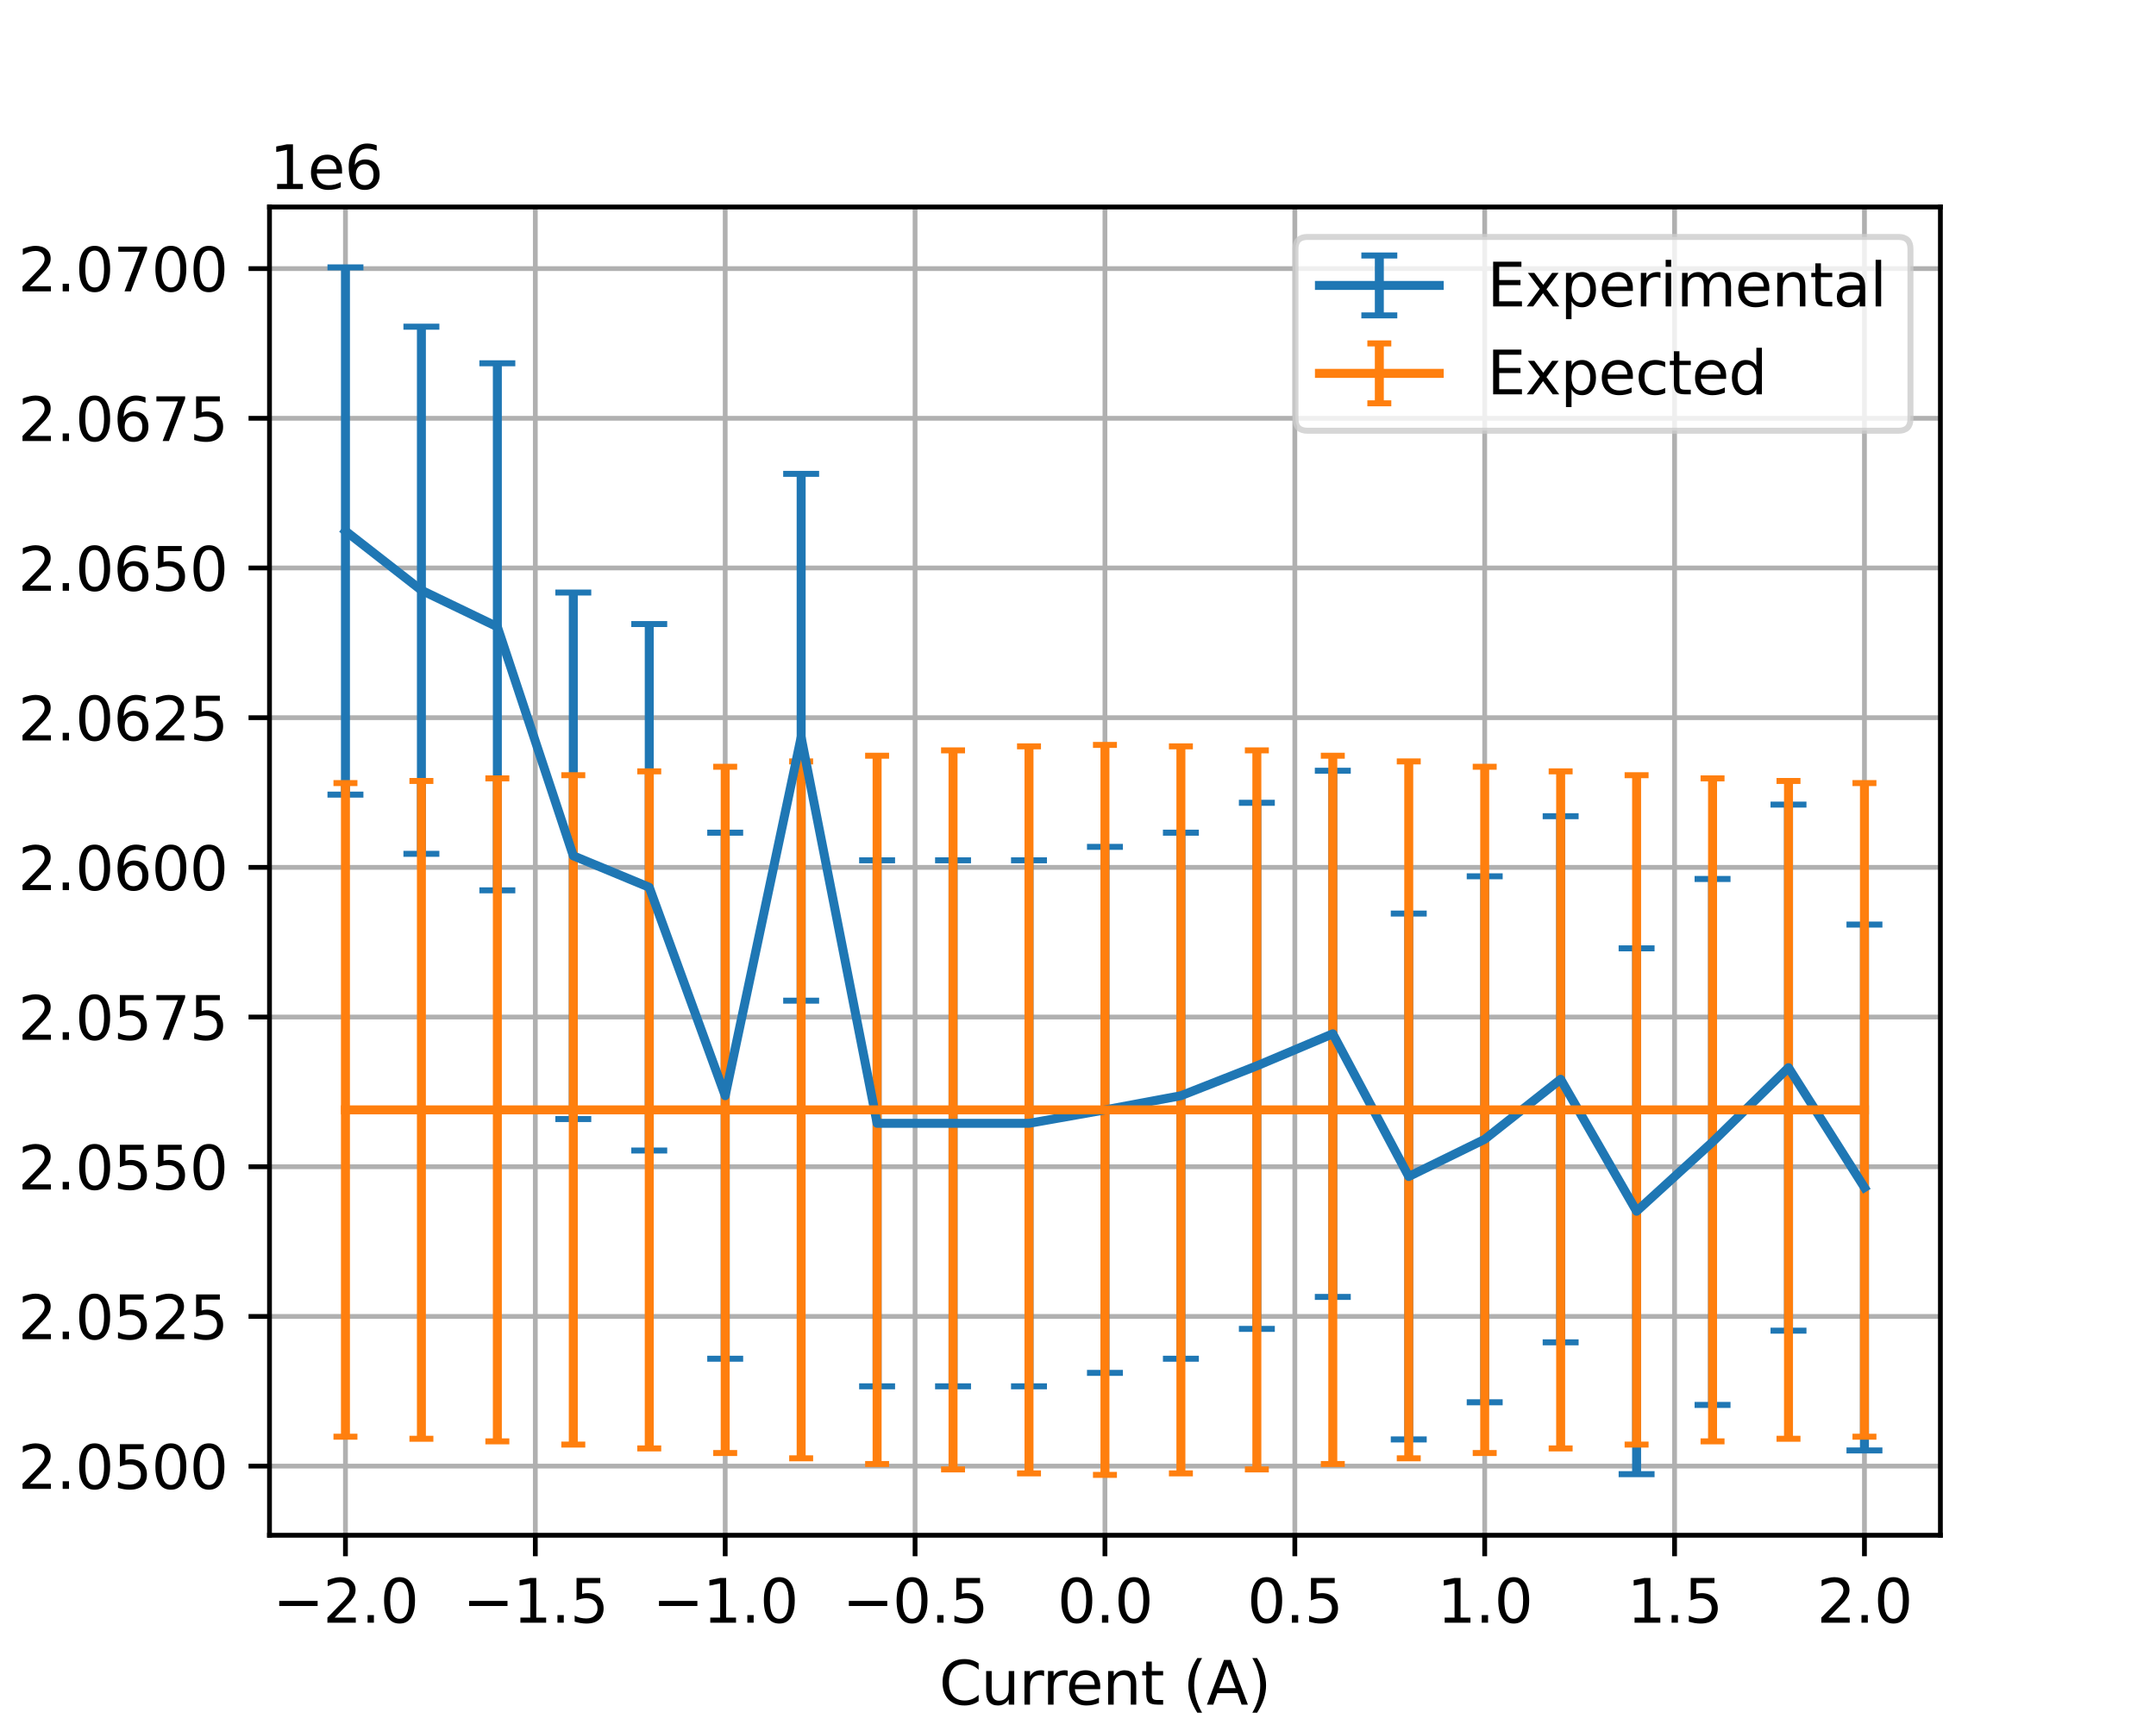 <?xml version="1.0" encoding="utf-8" standalone="no"?>
<!DOCTYPE svg PUBLIC "-//W3C//DTD SVG 1.1//EN"
  "http://www.w3.org/Graphics/SVG/1.1/DTD/svg11.dtd">
<svg xmlns:xlink="http://www.w3.org/1999/xlink" width="360pt" height="288pt" viewBox="0 0 360 288" xmlns="http://www.w3.org/2000/svg" version="1.1">
 <defs>
  <style type="text/css">*{stroke-linejoin: round; stroke-linecap: butt}</style>
 </defs>
 <g id="figure_1">
  <g id="patch_1">
   <path d="M 0 288 
L 360 288 
L 360 0 
L 0 0 
z
" style="fill: #ffffff"/>
  </g>
  <g id="axes_1">
   <g id="patch_2">
    <path d="M 45 256.32 
L 324 256.32 
L 324 34.56 
L 45 34.56 
z
" style="fill: #ffffff"/>
   </g>
   <g id="matplotlib.axis_1">
    <g id="xtick_1">
     <g id="line2d_1">
      <path d="M 57.682 256.32 
L 57.682 34.56 
" clip-path="url(#pa91d25516f)" style="fill: none; stroke: #b0b0b0; stroke-width: 0.8; stroke-linecap: square"/>
     </g>
     <g id="line2d_2">
      <defs>
       <path id="mfe0091c4dd" d="M 0 0 
L 0 3.5 
" style="stroke: #000000; stroke-width: 0.8"/>
      </defs>
      <g>
       <use xlink:href="#mfe0091c4dd" x="57.682" y="256.32" style="stroke: #000000; stroke-width: 0.8"/>
      </g>
     </g>
     <g id="text_1">
      <!-- −2.0 -->
      <g transform="translate(45.54 270.918) scale(0.1 -0.1)">
       <defs>
        <path id="DejaVuSans-2212" d="M 678 2272 
L 4684 2272 
L 4684 1741 
L 678 1741 
L 678 2272 
z
" transform="scale(0.016)"/>
        <path id="DejaVuSans-32" d="M 1228 531 
L 3431 531 
L 3431 0 
L 469 0 
L 469 531 
Q 828 903 1448 1529 
Q 2069 2156 2228 2338 
Q 2531 2678 2651 2914 
Q 2772 3150 2772 3378 
Q 2772 3750 2511 3984 
Q 2250 4219 1831 4219 
Q 1534 4219 1204 4116 
Q 875 4013 500 3803 
L 500 4441 
Q 881 4594 1212 4672 
Q 1544 4750 1819 4750 
Q 2544 4750 2975 4387 
Q 3406 4025 3406 3419 
Q 3406 3131 3298 2873 
Q 3191 2616 2906 2266 
Q 2828 2175 2409 1742 
Q 1991 1309 1228 531 
z
" transform="scale(0.016)"/>
        <path id="DejaVuSans-2e" d="M 684 794 
L 1344 794 
L 1344 0 
L 684 0 
L 684 794 
z
" transform="scale(0.016)"/>
        <path id="DejaVuSans-30" d="M 2034 4250 
Q 1547 4250 1301 3770 
Q 1056 3291 1056 2328 
Q 1056 1369 1301 889 
Q 1547 409 2034 409 
Q 2525 409 2770 889 
Q 3016 1369 3016 2328 
Q 3016 3291 2770 3770 
Q 2525 4250 2034 4250 
z
M 2034 4750 
Q 2819 4750 3233 4129 
Q 3647 3509 3647 2328 
Q 3647 1150 3233 529 
Q 2819 -91 2034 -91 
Q 1250 -91 836 529 
Q 422 1150 422 2328 
Q 422 3509 836 4129 
Q 1250 4750 2034 4750 
z
" transform="scale(0.016)"/>
       </defs>
       <use xlink:href="#DejaVuSans-2212"/>
       <use xlink:href="#DejaVuSans-32" transform="translate(83.789 0)"/>
       <use xlink:href="#DejaVuSans-2e" transform="translate(147.412 0)"/>
       <use xlink:href="#DejaVuSans-30" transform="translate(179.199 0)"/>
      </g>
     </g>
    </g>
    <g id="xtick_2">
     <g id="line2d_3">
      <path d="M 89.386 256.32 
L 89.386 34.56 
" clip-path="url(#pa91d25516f)" style="fill: none; stroke: #b0b0b0; stroke-width: 0.8; stroke-linecap: square"/>
     </g>
     <g id="line2d_4">
      <g>
       <use xlink:href="#mfe0091c4dd" x="89.386" y="256.32" style="stroke: #000000; stroke-width: 0.8"/>
      </g>
     </g>
     <g id="text_2">
      <!-- −1.5 -->
      <g transform="translate(77.245 270.918) scale(0.1 -0.1)">
       <defs>
        <path id="DejaVuSans-31" d="M 794 531 
L 1825 531 
L 1825 4091 
L 703 3866 
L 703 4441 
L 1819 4666 
L 2450 4666 
L 2450 531 
L 3481 531 
L 3481 0 
L 794 0 
L 794 531 
z
" transform="scale(0.016)"/>
        <path id="DejaVuSans-35" d="M 691 4666 
L 3169 4666 
L 3169 4134 
L 1269 4134 
L 1269 2991 
Q 1406 3038 1543 3061 
Q 1681 3084 1819 3084 
Q 2600 3084 3056 2656 
Q 3513 2228 3513 1497 
Q 3513 744 3044 326 
Q 2575 -91 1722 -91 
Q 1428 -91 1123 -41 
Q 819 9 494 109 
L 494 744 
Q 775 591 1075 516 
Q 1375 441 1709 441 
Q 2250 441 2565 725 
Q 2881 1009 2881 1497 
Q 2881 1984 2565 2268 
Q 2250 2553 1709 2553 
Q 1456 2553 1204 2497 
Q 953 2441 691 2322 
L 691 4666 
z
" transform="scale(0.016)"/>
       </defs>
       <use xlink:href="#DejaVuSans-2212"/>
       <use xlink:href="#DejaVuSans-31" transform="translate(83.789 0)"/>
       <use xlink:href="#DejaVuSans-2e" transform="translate(147.412 0)"/>
       <use xlink:href="#DejaVuSans-35" transform="translate(179.199 0)"/>
      </g>
     </g>
    </g>
    <g id="xtick_3">
     <g id="line2d_5">
      <path d="M 121.091 256.32 
L 121.091 34.56 
" clip-path="url(#pa91d25516f)" style="fill: none; stroke: #b0b0b0; stroke-width: 0.8; stroke-linecap: square"/>
     </g>
     <g id="line2d_6">
      <g>
       <use xlink:href="#mfe0091c4dd" x="121.091" y="256.32" style="stroke: #000000; stroke-width: 0.8"/>
      </g>
     </g>
     <g id="text_3">
      <!-- −1.0 -->
      <g transform="translate(108.95 270.918) scale(0.1 -0.1)">
       <use xlink:href="#DejaVuSans-2212"/>
       <use xlink:href="#DejaVuSans-31" transform="translate(83.789 0)"/>
       <use xlink:href="#DejaVuSans-2e" transform="translate(147.412 0)"/>
       <use xlink:href="#DejaVuSans-30" transform="translate(179.199 0)"/>
      </g>
     </g>
    </g>
    <g id="xtick_4">
     <g id="line2d_7">
      <path d="M 152.795 256.32 
L 152.795 34.56 
" clip-path="url(#pa91d25516f)" style="fill: none; stroke: #b0b0b0; stroke-width: 0.8; stroke-linecap: square"/>
     </g>
     <g id="line2d_8">
      <g>
       <use xlink:href="#mfe0091c4dd" x="152.795" y="256.32" style="stroke: #000000; stroke-width: 0.8"/>
      </g>
     </g>
     <g id="text_4">
      <!-- −0.5 -->
      <g transform="translate(140.654 270.918) scale(0.1 -0.1)">
       <use xlink:href="#DejaVuSans-2212"/>
       <use xlink:href="#DejaVuSans-30" transform="translate(83.789 0)"/>
       <use xlink:href="#DejaVuSans-2e" transform="translate(147.412 0)"/>
       <use xlink:href="#DejaVuSans-35" transform="translate(179.199 0)"/>
      </g>
     </g>
    </g>
    <g id="xtick_5">
     <g id="line2d_9">
      <path d="M 184.5 256.32 
L 184.5 34.56 
" clip-path="url(#pa91d25516f)" style="fill: none; stroke: #b0b0b0; stroke-width: 0.8; stroke-linecap: square"/>
     </g>
     <g id="line2d_10">
      <g>
       <use xlink:href="#mfe0091c4dd" x="184.5" y="256.32" style="stroke: #000000; stroke-width: 0.8"/>
      </g>
     </g>
     <g id="text_5">
      <!-- 0.0 -->
      <g transform="translate(176.548 270.918) scale(0.1 -0.1)">
       <use xlink:href="#DejaVuSans-30"/>
       <use xlink:href="#DejaVuSans-2e" transform="translate(63.623 0)"/>
       <use xlink:href="#DejaVuSans-30" transform="translate(95.41 0)"/>
      </g>
     </g>
    </g>
    <g id="xtick_6">
     <g id="line2d_11">
      <path d="M 216.205 256.32 
L 216.205 34.56 
" clip-path="url(#pa91d25516f)" style="fill: none; stroke: #b0b0b0; stroke-width: 0.8; stroke-linecap: square"/>
     </g>
     <g id="line2d_12">
      <g>
       <use xlink:href="#mfe0091c4dd" x="216.205" y="256.32" style="stroke: #000000; stroke-width: 0.8"/>
      </g>
     </g>
     <g id="text_6">
      <!-- 0.5 -->
      <g transform="translate(208.253 270.918) scale(0.1 -0.1)">
       <use xlink:href="#DejaVuSans-30"/>
       <use xlink:href="#DejaVuSans-2e" transform="translate(63.623 0)"/>
       <use xlink:href="#DejaVuSans-35" transform="translate(95.41 0)"/>
      </g>
     </g>
    </g>
    <g id="xtick_7">
     <g id="line2d_13">
      <path d="M 247.909 256.32 
L 247.909 34.56 
" clip-path="url(#pa91d25516f)" style="fill: none; stroke: #b0b0b0; stroke-width: 0.8; stroke-linecap: square"/>
     </g>
     <g id="line2d_14">
      <g>
       <use xlink:href="#mfe0091c4dd" x="247.909" y="256.32" style="stroke: #000000; stroke-width: 0.8"/>
      </g>
     </g>
     <g id="text_7">
      <!-- 1.0 -->
      <g transform="translate(239.958 270.918) scale(0.1 -0.1)">
       <use xlink:href="#DejaVuSans-31"/>
       <use xlink:href="#DejaVuSans-2e" transform="translate(63.623 0)"/>
       <use xlink:href="#DejaVuSans-30" transform="translate(95.41 0)"/>
      </g>
     </g>
    </g>
    <g id="xtick_8">
     <g id="line2d_15">
      <path d="M 279.614 256.32 
L 279.614 34.56 
" clip-path="url(#pa91d25516f)" style="fill: none; stroke: #b0b0b0; stroke-width: 0.8; stroke-linecap: square"/>
     </g>
     <g id="line2d_16">
      <g>
       <use xlink:href="#mfe0091c4dd" x="279.614" y="256.32" style="stroke: #000000; stroke-width: 0.8"/>
      </g>
     </g>
     <g id="text_8">
      <!-- 1.5 -->
      <g transform="translate(271.662 270.918) scale(0.1 -0.1)">
       <use xlink:href="#DejaVuSans-31"/>
       <use xlink:href="#DejaVuSans-2e" transform="translate(63.623 0)"/>
       <use xlink:href="#DejaVuSans-35" transform="translate(95.41 0)"/>
      </g>
     </g>
    </g>
    <g id="xtick_9">
     <g id="line2d_17">
      <path d="M 311.318 256.32 
L 311.318 34.56 
" clip-path="url(#pa91d25516f)" style="fill: none; stroke: #b0b0b0; stroke-width: 0.8; stroke-linecap: square"/>
     </g>
     <g id="line2d_18">
      <g>
       <use xlink:href="#mfe0091c4dd" x="311.318" y="256.32" style="stroke: #000000; stroke-width: 0.8"/>
      </g>
     </g>
     <g id="text_9">
      <!-- 2.0 -->
      <g transform="translate(303.367 270.918) scale(0.1 -0.1)">
       <use xlink:href="#DejaVuSans-32"/>
       <use xlink:href="#DejaVuSans-2e" transform="translate(63.623 0)"/>
       <use xlink:href="#DejaVuSans-30" transform="translate(95.41 0)"/>
      </g>
     </g>
    </g>
    <g id="text_10">
     <!-- Current (A) -->
     <g transform="translate(156.812 284.597) scale(0.1 -0.1)">
      <defs>
       <path id="DejaVuSans-43" d="M 4122 4306 
L 4122 3641 
Q 3803 3938 3442 4084 
Q 3081 4231 2675 4231 
Q 1875 4231 1450 3742 
Q 1025 3253 1025 2328 
Q 1025 1406 1450 917 
Q 1875 428 2675 428 
Q 3081 428 3442 575 
Q 3803 722 4122 1019 
L 4122 359 
Q 3791 134 3420 21 
Q 3050 -91 2638 -91 
Q 1578 -91 968 557 
Q 359 1206 359 2328 
Q 359 3453 968 4101 
Q 1578 4750 2638 4750 
Q 3056 4750 3426 4639 
Q 3797 4528 4122 4306 
z
" transform="scale(0.016)"/>
       <path id="DejaVuSans-75" d="M 544 1381 
L 544 3500 
L 1119 3500 
L 1119 1403 
Q 1119 906 1312 657 
Q 1506 409 1894 409 
Q 2359 409 2629 706 
Q 2900 1003 2900 1516 
L 2900 3500 
L 3475 3500 
L 3475 0 
L 2900 0 
L 2900 538 
Q 2691 219 2414 64 
Q 2138 -91 1772 -91 
Q 1169 -91 856 284 
Q 544 659 544 1381 
z
M 1991 3584 
L 1991 3584 
z
" transform="scale(0.016)"/>
       <path id="DejaVuSans-72" d="M 2631 2963 
Q 2534 3019 2420 3045 
Q 2306 3072 2169 3072 
Q 1681 3072 1420 2755 
Q 1159 2438 1159 1844 
L 1159 0 
L 581 0 
L 581 3500 
L 1159 3500 
L 1159 2956 
Q 1341 3275 1631 3429 
Q 1922 3584 2338 3584 
Q 2397 3584 2469 3576 
Q 2541 3569 2628 3553 
L 2631 2963 
z
" transform="scale(0.016)"/>
       <path id="DejaVuSans-65" d="M 3597 1894 
L 3597 1613 
L 953 1613 
Q 991 1019 1311 708 
Q 1631 397 2203 397 
Q 2534 397 2845 478 
Q 3156 559 3463 722 
L 3463 178 
Q 3153 47 2828 -22 
Q 2503 -91 2169 -91 
Q 1331 -91 842 396 
Q 353 884 353 1716 
Q 353 2575 817 3079 
Q 1281 3584 2069 3584 
Q 2775 3584 3186 3129 
Q 3597 2675 3597 1894 
z
M 3022 2063 
Q 3016 2534 2758 2815 
Q 2500 3097 2075 3097 
Q 1594 3097 1305 2825 
Q 1016 2553 972 2059 
L 3022 2063 
z
" transform="scale(0.016)"/>
       <path id="DejaVuSans-6e" d="M 3513 2113 
L 3513 0 
L 2938 0 
L 2938 2094 
Q 2938 2591 2744 2837 
Q 2550 3084 2163 3084 
Q 1697 3084 1428 2787 
Q 1159 2491 1159 1978 
L 1159 0 
L 581 0 
L 581 3500 
L 1159 3500 
L 1159 2956 
Q 1366 3272 1645 3428 
Q 1925 3584 2291 3584 
Q 2894 3584 3203 3211 
Q 3513 2838 3513 2113 
z
" transform="scale(0.016)"/>
       <path id="DejaVuSans-74" d="M 1172 4494 
L 1172 3500 
L 2356 3500 
L 2356 3053 
L 1172 3053 
L 1172 1153 
Q 1172 725 1289 603 
Q 1406 481 1766 481 
L 2356 481 
L 2356 0 
L 1766 0 
Q 1100 0 847 248 
Q 594 497 594 1153 
L 594 3053 
L 172 3053 
L 172 3500 
L 594 3500 
L 594 4494 
L 1172 4494 
z
" transform="scale(0.016)"/>
       <path id="DejaVuSans-20" transform="scale(0.016)"/>
       <path id="DejaVuSans-28" d="M 1984 4856 
Q 1566 4138 1362 3434 
Q 1159 2731 1159 2009 
Q 1159 1288 1364 580 
Q 1569 -128 1984 -844 
L 1484 -844 
Q 1016 -109 783 600 
Q 550 1309 550 2009 
Q 550 2706 781 3412 
Q 1013 4119 1484 4856 
L 1984 4856 
z
" transform="scale(0.016)"/>
       <path id="DejaVuSans-41" d="M 2188 4044 
L 1331 1722 
L 3047 1722 
L 2188 4044 
z
M 1831 4666 
L 2547 4666 
L 4325 0 
L 3669 0 
L 3244 1197 
L 1141 1197 
L 716 0 
L 50 0 
L 1831 4666 
z
" transform="scale(0.016)"/>
       <path id="DejaVuSans-29" d="M 513 4856 
L 1013 4856 
Q 1481 4119 1714 3412 
Q 1947 2706 1947 2009 
Q 1947 1309 1714 600 
Q 1481 -109 1013 -844 
L 513 -844 
Q 928 -128 1133 580 
Q 1338 1288 1338 2009 
Q 1338 2731 1133 3434 
Q 928 4138 513 4856 
z
" transform="scale(0.016)"/>
      </defs>
      <use xlink:href="#DejaVuSans-43"/>
      <use xlink:href="#DejaVuSans-75" transform="translate(69.824 0)"/>
      <use xlink:href="#DejaVuSans-72" transform="translate(133.203 0)"/>
      <use xlink:href="#DejaVuSans-72" transform="translate(172.566 0)"/>
      <use xlink:href="#DejaVuSans-65" transform="translate(211.43 0)"/>
      <use xlink:href="#DejaVuSans-6e" transform="translate(272.953 0)"/>
      <use xlink:href="#DejaVuSans-74" transform="translate(336.332 0)"/>
      <use xlink:href="#DejaVuSans-20" transform="translate(375.541 0)"/>
      <use xlink:href="#DejaVuSans-28" transform="translate(407.328 0)"/>
      <use xlink:href="#DejaVuSans-41" transform="translate(446.342 0)"/>
      <use xlink:href="#DejaVuSans-29" transform="translate(514.75 0)"/>
     </g>
    </g>
   </g>
   <g id="matplotlib.axis_2">
    <g id="ytick_1">
     <g id="line2d_19">
      <path d="M 45 244.776 
L 324 244.776 
" clip-path="url(#pa91d25516f)" style="fill: none; stroke: #b0b0b0; stroke-width: 0.8; stroke-linecap: square"/>
     </g>
     <g id="line2d_20">
      <defs>
       <path id="me902907e9e" d="M 0 0 
L -3.5 0 
" style="stroke: #000000; stroke-width: 0.8"/>
      </defs>
      <g>
       <use xlink:href="#me902907e9e" x="45" y="244.776" style="stroke: #000000; stroke-width: 0.8"/>
      </g>
     </g>
     <g id="text_11">
      <!-- 2.0500 -->
      <g transform="translate(3.009 248.576) scale(0.1 -0.1)">
       <use xlink:href="#DejaVuSans-32"/>
       <use xlink:href="#DejaVuSans-2e" transform="translate(63.623 0)"/>
       <use xlink:href="#DejaVuSans-30" transform="translate(95.41 0)"/>
       <use xlink:href="#DejaVuSans-35" transform="translate(159.033 0)"/>
       <use xlink:href="#DejaVuSans-30" transform="translate(222.656 0)"/>
       <use xlink:href="#DejaVuSans-30" transform="translate(286.279 0)"/>
      </g>
     </g>
    </g>
    <g id="ytick_2">
     <g id="line2d_21">
      <path d="M 45 219.785 
L 324 219.785 
" clip-path="url(#pa91d25516f)" style="fill: none; stroke: #b0b0b0; stroke-width: 0.8; stroke-linecap: square"/>
     </g>
     <g id="line2d_22">
      <g>
       <use xlink:href="#me902907e9e" x="45" y="219.785" style="stroke: #000000; stroke-width: 0.8"/>
      </g>
     </g>
     <g id="text_12">
      <!-- 2.0525 -->
      <g transform="translate(3.009 223.584) scale(0.1 -0.1)">
       <use xlink:href="#DejaVuSans-32"/>
       <use xlink:href="#DejaVuSans-2e" transform="translate(63.623 0)"/>
       <use xlink:href="#DejaVuSans-30" transform="translate(95.41 0)"/>
       <use xlink:href="#DejaVuSans-35" transform="translate(159.033 0)"/>
       <use xlink:href="#DejaVuSans-32" transform="translate(222.656 0)"/>
       <use xlink:href="#DejaVuSans-35" transform="translate(286.279 0)"/>
      </g>
     </g>
    </g>
    <g id="ytick_3">
     <g id="line2d_23">
      <path d="M 45 194.793 
L 324 194.793 
" clip-path="url(#pa91d25516f)" style="fill: none; stroke: #b0b0b0; stroke-width: 0.8; stroke-linecap: square"/>
     </g>
     <g id="line2d_24">
      <g>
       <use xlink:href="#me902907e9e" x="45" y="194.793" style="stroke: #000000; stroke-width: 0.8"/>
      </g>
     </g>
     <g id="text_13">
      <!-- 2.0550 -->
      <g transform="translate(3.009 198.593) scale(0.1 -0.1)">
       <use xlink:href="#DejaVuSans-32"/>
       <use xlink:href="#DejaVuSans-2e" transform="translate(63.623 0)"/>
       <use xlink:href="#DejaVuSans-30" transform="translate(95.41 0)"/>
       <use xlink:href="#DejaVuSans-35" transform="translate(159.033 0)"/>
       <use xlink:href="#DejaVuSans-35" transform="translate(222.656 0)"/>
       <use xlink:href="#DejaVuSans-30" transform="translate(286.279 0)"/>
      </g>
     </g>
    </g>
    <g id="ytick_4">
     <g id="line2d_25">
      <path d="M 45 169.802 
L 324 169.802 
" clip-path="url(#pa91d25516f)" style="fill: none; stroke: #b0b0b0; stroke-width: 0.8; stroke-linecap: square"/>
     </g>
     <g id="line2d_26">
      <g>
       <use xlink:href="#me902907e9e" x="45" y="169.802" style="stroke: #000000; stroke-width: 0.8"/>
      </g>
     </g>
     <g id="text_14">
      <!-- 2.0575 -->
      <g transform="translate(3.009 173.601) scale(0.1 -0.1)">
       <defs>
        <path id="DejaVuSans-37" d="M 525 4666 
L 3525 4666 
L 3525 4397 
L 1831 0 
L 1172 0 
L 2766 4134 
L 525 4134 
L 525 4666 
z
" transform="scale(0.016)"/>
       </defs>
       <use xlink:href="#DejaVuSans-32"/>
       <use xlink:href="#DejaVuSans-2e" transform="translate(63.623 0)"/>
       <use xlink:href="#DejaVuSans-30" transform="translate(95.41 0)"/>
       <use xlink:href="#DejaVuSans-35" transform="translate(159.033 0)"/>
       <use xlink:href="#DejaVuSans-37" transform="translate(222.656 0)"/>
       <use xlink:href="#DejaVuSans-35" transform="translate(286.279 0)"/>
      </g>
     </g>
    </g>
    <g id="ytick_5">
     <g id="line2d_27">
      <path d="M 45 144.81 
L 324 144.81 
" clip-path="url(#pa91d25516f)" style="fill: none; stroke: #b0b0b0; stroke-width: 0.8; stroke-linecap: square"/>
     </g>
     <g id="line2d_28">
      <g>
       <use xlink:href="#me902907e9e" x="45" y="144.81" style="stroke: #000000; stroke-width: 0.8"/>
      </g>
     </g>
     <g id="text_15">
      <!-- 2.0600 -->
      <g transform="translate(3.009 148.61) scale(0.1 -0.1)">
       <defs>
        <path id="DejaVuSans-36" d="M 2113 2584 
Q 1688 2584 1439 2293 
Q 1191 2003 1191 1497 
Q 1191 994 1439 701 
Q 1688 409 2113 409 
Q 2538 409 2786 701 
Q 3034 994 3034 1497 
Q 3034 2003 2786 2293 
Q 2538 2584 2113 2584 
z
M 3366 4563 
L 3366 3988 
Q 3128 4100 2886 4159 
Q 2644 4219 2406 4219 
Q 1781 4219 1451 3797 
Q 1122 3375 1075 2522 
Q 1259 2794 1537 2939 
Q 1816 3084 2150 3084 
Q 2853 3084 3261 2657 
Q 3669 2231 3669 1497 
Q 3669 778 3244 343 
Q 2819 -91 2113 -91 
Q 1303 -91 875 529 
Q 447 1150 447 2328 
Q 447 3434 972 4092 
Q 1497 4750 2381 4750 
Q 2619 4750 2861 4703 
Q 3103 4656 3366 4563 
z
" transform="scale(0.016)"/>
       </defs>
       <use xlink:href="#DejaVuSans-32"/>
       <use xlink:href="#DejaVuSans-2e" transform="translate(63.623 0)"/>
       <use xlink:href="#DejaVuSans-30" transform="translate(95.41 0)"/>
       <use xlink:href="#DejaVuSans-36" transform="translate(159.033 0)"/>
       <use xlink:href="#DejaVuSans-30" transform="translate(222.656 0)"/>
       <use xlink:href="#DejaVuSans-30" transform="translate(286.279 0)"/>
      </g>
     </g>
    </g>
    <g id="ytick_6">
     <g id="line2d_29">
      <path d="M 45 119.819 
L 324 119.819 
" clip-path="url(#pa91d25516f)" style="fill: none; stroke: #b0b0b0; stroke-width: 0.8; stroke-linecap: square"/>
     </g>
     <g id="line2d_30">
      <g>
       <use xlink:href="#me902907e9e" x="45" y="119.819" style="stroke: #000000; stroke-width: 0.8"/>
      </g>
     </g>
     <g id="text_16">
      <!-- 2.0625 -->
      <g transform="translate(3.009 123.618) scale(0.1 -0.1)">
       <use xlink:href="#DejaVuSans-32"/>
       <use xlink:href="#DejaVuSans-2e" transform="translate(63.623 0)"/>
       <use xlink:href="#DejaVuSans-30" transform="translate(95.41 0)"/>
       <use xlink:href="#DejaVuSans-36" transform="translate(159.033 0)"/>
       <use xlink:href="#DejaVuSans-32" transform="translate(222.656 0)"/>
       <use xlink:href="#DejaVuSans-35" transform="translate(286.279 0)"/>
      </g>
     </g>
    </g>
    <g id="ytick_7">
     <g id="line2d_31">
      <path d="M 45 94.827 
L 324 94.827 
" clip-path="url(#pa91d25516f)" style="fill: none; stroke: #b0b0b0; stroke-width: 0.8; stroke-linecap: square"/>
     </g>
     <g id="line2d_32">
      <g>
       <use xlink:href="#me902907e9e" x="45" y="94.827" style="stroke: #000000; stroke-width: 0.8"/>
      </g>
     </g>
     <g id="text_17">
      <!-- 2.0650 -->
      <g transform="translate(3.009 98.627) scale(0.1 -0.1)">
       <use xlink:href="#DejaVuSans-32"/>
       <use xlink:href="#DejaVuSans-2e" transform="translate(63.623 0)"/>
       <use xlink:href="#DejaVuSans-30" transform="translate(95.41 0)"/>
       <use xlink:href="#DejaVuSans-36" transform="translate(159.033 0)"/>
       <use xlink:href="#DejaVuSans-35" transform="translate(222.656 0)"/>
       <use xlink:href="#DejaVuSans-30" transform="translate(286.279 0)"/>
      </g>
     </g>
    </g>
    <g id="ytick_8">
     <g id="line2d_33">
      <path d="M 45 69.836 
L 324 69.836 
" clip-path="url(#pa91d25516f)" style="fill: none; stroke: #b0b0b0; stroke-width: 0.8; stroke-linecap: square"/>
     </g>
     <g id="line2d_34">
      <g>
       <use xlink:href="#me902907e9e" x="45" y="69.836" style="stroke: #000000; stroke-width: 0.8"/>
      </g>
     </g>
     <g id="text_18">
      <!-- 2.0675 -->
      <g transform="translate(3.009 73.635) scale(0.1 -0.1)">
       <use xlink:href="#DejaVuSans-32"/>
       <use xlink:href="#DejaVuSans-2e" transform="translate(63.623 0)"/>
       <use xlink:href="#DejaVuSans-30" transform="translate(95.41 0)"/>
       <use xlink:href="#DejaVuSans-36" transform="translate(159.033 0)"/>
       <use xlink:href="#DejaVuSans-37" transform="translate(222.656 0)"/>
       <use xlink:href="#DejaVuSans-35" transform="translate(286.279 0)"/>
      </g>
     </g>
    </g>
    <g id="ytick_9">
     <g id="line2d_35">
      <path d="M 45 44.844 
L 324 44.844 
" clip-path="url(#pa91d25516f)" style="fill: none; stroke: #b0b0b0; stroke-width: 0.8; stroke-linecap: square"/>
     </g>
     <g id="line2d_36">
      <g>
       <use xlink:href="#me902907e9e" x="45" y="44.844" style="stroke: #000000; stroke-width: 0.8"/>
      </g>
     </g>
     <g id="text_19">
      <!-- 2.0700 -->
      <g transform="translate(3.009 48.644) scale(0.1 -0.1)">
       <use xlink:href="#DejaVuSans-32"/>
       <use xlink:href="#DejaVuSans-2e" transform="translate(63.623 0)"/>
       <use xlink:href="#DejaVuSans-30" transform="translate(95.41 0)"/>
       <use xlink:href="#DejaVuSans-37" transform="translate(159.033 0)"/>
       <use xlink:href="#DejaVuSans-30" transform="translate(222.656 0)"/>
       <use xlink:href="#DejaVuSans-30" transform="translate(286.279 0)"/>
      </g>
     </g>
    </g>
    <g id="text_20">
     <!-- $\omega_+^2 + \omega_-^2$ (Hz$^2$) -->
     <g transform="translate(-3.791 183.14) rotate(-90) scale(0.1 -0.1)">
      <defs>
       <path id="DejaVuSans-Oblique-3c9" d="M 1369 -91 
Q 72 -91 434 1766 
Q 575 2500 1256 3500 
L 1875 3500 
Q 1231 2500 1088 1750 
Q 819 397 1519 397 
Q 2166 397 2478 2078 
L 3009 2078 
Q 2669 388 3316 397 
Q 4013 403 4275 1750 
Q 4419 2500 4169 3500 
L 4788 3500 
Q 5075 2500 4934 1766 
Q 4578 -94 3278 -91 
Q 2428 -88 2503 844 
Q 2194 -91 1369 -91 
z
" transform="scale(0.016)"/>
       <path id="DejaVuSans-2b" d="M 2944 4013 
L 2944 2272 
L 4684 2272 
L 4684 1741 
L 2944 1741 
L 2944 0 
L 2419 0 
L 2419 1741 
L 678 1741 
L 678 2272 
L 2419 2272 
L 2419 4013 
L 2944 4013 
z
" transform="scale(0.016)"/>
       <path id="DejaVuSans-48" d="M 628 4666 
L 1259 4666 
L 1259 2753 
L 3553 2753 
L 3553 4666 
L 4184 4666 
L 4184 0 
L 3553 0 
L 3553 2222 
L 1259 2222 
L 1259 0 
L 628 0 
L 628 4666 
z
" transform="scale(0.016)"/>
       <path id="DejaVuSans-7a" d="M 353 3500 
L 3084 3500 
L 3084 2975 
L 922 459 
L 3084 459 
L 3084 0 
L 275 0 
L 275 525 
L 2438 3041 
L 353 3041 
L 353 3500 
z
" transform="scale(0.016)"/>
      </defs>
      <use xlink:href="#DejaVuSans-Oblique-3c9" transform="translate(0 0.766)"/>
      <use xlink:href="#DejaVuSans-32" transform="translate(88.206 39.047) scale(0.7)"/>
      <use xlink:href="#DejaVuSans-2b" transform="translate(97.378 -26.578) scale(0.7)"/>
      <use xlink:href="#DejaVuSans-2b" transform="translate(191.885 0.766)"/>
      <use xlink:href="#DejaVuSans-Oblique-3c9" transform="translate(295.156 0.766)"/>
      <use xlink:href="#DejaVuSans-32" transform="translate(383.363 39.047) scale(0.7)"/>
      <use xlink:href="#DejaVuSans-2212" transform="translate(392.534 -26.578) scale(0.7)"/>
      <use xlink:href="#DejaVuSans-20" transform="translate(467.559 0.766)"/>
      <use xlink:href="#DejaVuSans-28" transform="translate(499.346 0.766)"/>
      <use xlink:href="#DejaVuSans-48" transform="translate(538.359 0.766)"/>
      <use xlink:href="#DejaVuSans-7a" transform="translate(613.555 0.766)"/>
      <use xlink:href="#DejaVuSans-32" transform="translate(667.002 39.047) scale(0.7)"/>
      <use xlink:href="#DejaVuSans-29" transform="translate(714.272 0.766)"/>
     </g>
    </g>
    <g id="text_21">
     <!-- 1e6 -->
     <g transform="translate(45 31.56) scale(0.1 -0.1)">
      <use xlink:href="#DejaVuSans-31"/>
      <use xlink:href="#DejaVuSans-65" transform="translate(63.623 0)"/>
      <use xlink:href="#DejaVuSans-36" transform="translate(125.146 0)"/>
     </g>
    </g>
   </g>
   <g id="LineCollection_1">
    <path d="M 57.682 132.668 
L 57.682 44.64 
" clip-path="url(#pa91d25516f)" style="fill: none; stroke: #1f77b4; stroke-width: 1.5"/>
    <path d="M 70.364 142.551 
L 70.364 54.543 
" clip-path="url(#pa91d25516f)" style="fill: none; stroke: #1f77b4; stroke-width: 1.5"/>
    <path d="M 83.045 148.647 
L 83.045 60.653 
" clip-path="url(#pa91d25516f)" style="fill: none; stroke: #1f77b4; stroke-width: 1.5"/>
    <path d="M 95.727 186.839 
L 95.727 98.926 
" clip-path="url(#pa91d25516f)" style="fill: none; stroke: #1f77b4; stroke-width: 1.5"/>
    <path d="M 108.409 192.089 
L 108.409 104.188 
" clip-path="url(#pa91d25516f)" style="fill: none; stroke: #1f77b4; stroke-width: 1.5"/>
    <path d="M 121.091 226.85 
L 121.091 139.023 
" clip-path="url(#pa91d25516f)" style="fill: none; stroke: #1f77b4; stroke-width: 1.5"/>
    <path d="M 133.773 167.069 
L 133.773 79.115 
" clip-path="url(#pa91d25516f)" style="fill: none; stroke: #1f77b4; stroke-width: 1.5"/>
    <path d="M 146.455 231.456 
L 146.455 143.639 
" clip-path="url(#pa91d25516f)" style="fill: none; stroke: #1f77b4; stroke-width: 1.5"/>
    <path d="M 159.136 231.456 
L 159.136 143.639 
" clip-path="url(#pa91d25516f)" style="fill: none; stroke: #1f77b4; stroke-width: 1.5"/>
    <path d="M 171.818 231.456 
L 171.818 143.639 
" clip-path="url(#pa91d25516f)" style="fill: none; stroke: #1f77b4; stroke-width: 1.5"/>
    <path d="M 184.5 229.213 
L 184.5 141.391 
" clip-path="url(#pa91d25516f)" style="fill: none; stroke: #1f77b4; stroke-width: 1.5"/>
    <path d="M 197.182 226.85 
L 197.182 139.023 
" clip-path="url(#pa91d25516f)" style="fill: none; stroke: #1f77b4; stroke-width: 1.5"/>
    <path d="M 209.864 221.868 
L 209.864 134.031 
" clip-path="url(#pa91d25516f)" style="fill: none; stroke: #1f77b4; stroke-width: 1.5"/>
    <path d="M 222.545 216.524 
L 222.545 128.675 
" clip-path="url(#pa91d25516f)" style="fill: none; stroke: #1f77b4; stroke-width: 1.5"/>
    <path d="M 235.227 240.322 
L 235.227 152.524 
" clip-path="url(#pa91d25516f)" style="fill: none; stroke: #1f77b4; stroke-width: 1.5"/>
    <path d="M 247.909 234.119 
L 247.909 146.307 
" clip-path="url(#pa91d25516f)" style="fill: none; stroke: #1f77b4; stroke-width: 1.5"/>
    <path d="M 260.591 224.109 
L 260.591 136.276 
" clip-path="url(#pa91d25516f)" style="fill: none; stroke: #1f77b4; stroke-width: 1.5"/>
    <path d="M 273.273 246.121 
L 273.273 158.335 
" clip-path="url(#pa91d25516f)" style="fill: none; stroke: #1f77b4; stroke-width: 1.5"/>
    <path d="M 285.955 234.561 
L 285.955 146.75 
" clip-path="url(#pa91d25516f)" style="fill: none; stroke: #1f77b4; stroke-width: 1.5"/>
    <path d="M 298.636 222.166 
L 298.636 134.329 
" clip-path="url(#pa91d25516f)" style="fill: none; stroke: #1f77b4; stroke-width: 1.5"/>
    <path d="M 311.318 242.157 
L 311.318 154.363 
" clip-path="url(#pa91d25516f)" style="fill: none; stroke: #1f77b4; stroke-width: 1.5"/>
   </g>
   <g id="line2d_37">
    <defs>
     <path id="m382be823a2" d="M 3 0 
L -3 -0 
" style="stroke: #1f77b4"/>
    </defs>
    <g clip-path="url(#pa91d25516f)">
     <use xlink:href="#m382be823a2" x="57.682" y="132.668" style="fill: #1f77b4; stroke: #1f77b4"/>
     <use xlink:href="#m382be823a2" x="70.364" y="142.551" style="fill: #1f77b4; stroke: #1f77b4"/>
     <use xlink:href="#m382be823a2" x="83.045" y="148.647" style="fill: #1f77b4; stroke: #1f77b4"/>
     <use xlink:href="#m382be823a2" x="95.727" y="186.839" style="fill: #1f77b4; stroke: #1f77b4"/>
     <use xlink:href="#m382be823a2" x="108.409" y="192.089" style="fill: #1f77b4; stroke: #1f77b4"/>
     <use xlink:href="#m382be823a2" x="121.091" y="226.85" style="fill: #1f77b4; stroke: #1f77b4"/>
     <use xlink:href="#m382be823a2" x="133.773" y="167.069" style="fill: #1f77b4; stroke: #1f77b4"/>
     <use xlink:href="#m382be823a2" x="146.455" y="231.456" style="fill: #1f77b4; stroke: #1f77b4"/>
     <use xlink:href="#m382be823a2" x="159.136" y="231.456" style="fill: #1f77b4; stroke: #1f77b4"/>
     <use xlink:href="#m382be823a2" x="171.818" y="231.456" style="fill: #1f77b4; stroke: #1f77b4"/>
     <use xlink:href="#m382be823a2" x="184.5" y="229.213" style="fill: #1f77b4; stroke: #1f77b4"/>
     <use xlink:href="#m382be823a2" x="197.182" y="226.85" style="fill: #1f77b4; stroke: #1f77b4"/>
     <use xlink:href="#m382be823a2" x="209.864" y="221.868" style="fill: #1f77b4; stroke: #1f77b4"/>
     <use xlink:href="#m382be823a2" x="222.545" y="216.524" style="fill: #1f77b4; stroke: #1f77b4"/>
     <use xlink:href="#m382be823a2" x="235.227" y="240.322" style="fill: #1f77b4; stroke: #1f77b4"/>
     <use xlink:href="#m382be823a2" x="247.909" y="234.119" style="fill: #1f77b4; stroke: #1f77b4"/>
     <use xlink:href="#m382be823a2" x="260.591" y="224.109" style="fill: #1f77b4; stroke: #1f77b4"/>
     <use xlink:href="#m382be823a2" x="273.273" y="246.121" style="fill: #1f77b4; stroke: #1f77b4"/>
     <use xlink:href="#m382be823a2" x="285.955" y="234.561" style="fill: #1f77b4; stroke: #1f77b4"/>
     <use xlink:href="#m382be823a2" x="298.636" y="222.166" style="fill: #1f77b4; stroke: #1f77b4"/>
     <use xlink:href="#m382be823a2" x="311.318" y="242.157" style="fill: #1f77b4; stroke: #1f77b4"/>
    </g>
   </g>
   <g id="line2d_38">
    <g clip-path="url(#pa91d25516f)">
     <use xlink:href="#m382be823a2" x="57.682" y="44.64" style="fill: #1f77b4; stroke: #1f77b4"/>
     <use xlink:href="#m382be823a2" x="70.364" y="54.543" style="fill: #1f77b4; stroke: #1f77b4"/>
     <use xlink:href="#m382be823a2" x="83.045" y="60.653" style="fill: #1f77b4; stroke: #1f77b4"/>
     <use xlink:href="#m382be823a2" x="95.727" y="98.926" style="fill: #1f77b4; stroke: #1f77b4"/>
     <use xlink:href="#m382be823a2" x="108.409" y="104.188" style="fill: #1f77b4; stroke: #1f77b4"/>
     <use xlink:href="#m382be823a2" x="121.091" y="139.023" style="fill: #1f77b4; stroke: #1f77b4"/>
     <use xlink:href="#m382be823a2" x="133.773" y="79.115" style="fill: #1f77b4; stroke: #1f77b4"/>
     <use xlink:href="#m382be823a2" x="146.455" y="143.639" style="fill: #1f77b4; stroke: #1f77b4"/>
     <use xlink:href="#m382be823a2" x="159.136" y="143.639" style="fill: #1f77b4; stroke: #1f77b4"/>
     <use xlink:href="#m382be823a2" x="171.818" y="143.639" style="fill: #1f77b4; stroke: #1f77b4"/>
     <use xlink:href="#m382be823a2" x="184.5" y="141.391" style="fill: #1f77b4; stroke: #1f77b4"/>
     <use xlink:href="#m382be823a2" x="197.182" y="139.023" style="fill: #1f77b4; stroke: #1f77b4"/>
     <use xlink:href="#m382be823a2" x="209.864" y="134.031" style="fill: #1f77b4; stroke: #1f77b4"/>
     <use xlink:href="#m382be823a2" x="222.545" y="128.675" style="fill: #1f77b4; stroke: #1f77b4"/>
     <use xlink:href="#m382be823a2" x="235.227" y="152.524" style="fill: #1f77b4; stroke: #1f77b4"/>
     <use xlink:href="#m382be823a2" x="247.909" y="146.307" style="fill: #1f77b4; stroke: #1f77b4"/>
     <use xlink:href="#m382be823a2" x="260.591" y="136.276" style="fill: #1f77b4; stroke: #1f77b4"/>
     <use xlink:href="#m382be823a2" x="273.273" y="158.335" style="fill: #1f77b4; stroke: #1f77b4"/>
     <use xlink:href="#m382be823a2" x="285.955" y="146.75" style="fill: #1f77b4; stroke: #1f77b4"/>
     <use xlink:href="#m382be823a2" x="298.636" y="134.329" style="fill: #1f77b4; stroke: #1f77b4"/>
     <use xlink:href="#m382be823a2" x="311.318" y="154.363" style="fill: #1f77b4; stroke: #1f77b4"/>
    </g>
   </g>
   <g id="LineCollection_2">
    <path d="M 57.682 239.862 
L 57.682 130.742 
" clip-path="url(#pa91d25516f)" style="fill: none; stroke: #ff7f0e; stroke-width: 1.5"/>
    <path d="M 70.364 240.215 
L 70.364 130.389 
" clip-path="url(#pa91d25516f)" style="fill: none; stroke: #ff7f0e; stroke-width: 1.5"/>
    <path d="M 83.045 240.647 
L 83.045 129.956 
" clip-path="url(#pa91d25516f)" style="fill: none; stroke: #ff7f0e; stroke-width: 1.5"/>
    <path d="M 95.727 241.177 
L 95.727 129.427 
" clip-path="url(#pa91d25516f)" style="fill: none; stroke: #ff7f0e; stroke-width: 1.5"/>
    <path d="M 108.409 241.822 
L 108.409 128.782 
" clip-path="url(#pa91d25516f)" style="fill: none; stroke: #ff7f0e; stroke-width: 1.5"/>
    <path d="M 121.091 242.592 
L 121.091 128.012 
" clip-path="url(#pa91d25516f)" style="fill: none; stroke: #ff7f0e; stroke-width: 1.5"/>
    <path d="M 133.773 243.477 
L 133.773 127.126 
" clip-path="url(#pa91d25516f)" style="fill: none; stroke: #ff7f0e; stroke-width: 1.5"/>
    <path d="M 146.455 244.428 
L 146.455 126.176 
" clip-path="url(#pa91d25516f)" style="fill: none; stroke: #ff7f0e; stroke-width: 1.5"/>
    <path d="M 159.136 245.326 
L 159.136 125.278 
" clip-path="url(#pa91d25516f)" style="fill: none; stroke: #ff7f0e; stroke-width: 1.5"/>
    <path d="M 171.818 245.991 
L 171.818 124.612 
" clip-path="url(#pa91d25516f)" style="fill: none; stroke: #ff7f0e; stroke-width: 1.5"/>
    <path d="M 184.5 246.24 
L 184.5 124.364 
" clip-path="url(#pa91d25516f)" style="fill: none; stroke: #ff7f0e; stroke-width: 1.5"/>
    <path d="M 197.182 245.991 
L 197.182 124.612 
" clip-path="url(#pa91d25516f)" style="fill: none; stroke: #ff7f0e; stroke-width: 1.5"/>
    <path d="M 209.864 245.326 
L 209.864 125.278 
" clip-path="url(#pa91d25516f)" style="fill: none; stroke: #ff7f0e; stroke-width: 1.5"/>
    <path d="M 222.545 244.428 
L 222.545 126.176 
" clip-path="url(#pa91d25516f)" style="fill: none; stroke: #ff7f0e; stroke-width: 1.5"/>
    <path d="M 235.227 243.477 
L 235.227 127.126 
" clip-path="url(#pa91d25516f)" style="fill: none; stroke: #ff7f0e; stroke-width: 1.5"/>
    <path d="M 247.909 242.592 
L 247.909 128.012 
" clip-path="url(#pa91d25516f)" style="fill: none; stroke: #ff7f0e; stroke-width: 1.5"/>
    <path d="M 260.591 241.822 
L 260.591 128.782 
" clip-path="url(#pa91d25516f)" style="fill: none; stroke: #ff7f0e; stroke-width: 1.5"/>
    <path d="M 273.273 241.177 
L 273.273 129.427 
" clip-path="url(#pa91d25516f)" style="fill: none; stroke: #ff7f0e; stroke-width: 1.5"/>
    <path d="M 285.955 240.647 
L 285.955 129.956 
" clip-path="url(#pa91d25516f)" style="fill: none; stroke: #ff7f0e; stroke-width: 1.5"/>
    <path d="M 298.636 240.215 
L 298.636 130.389 
" clip-path="url(#pa91d25516f)" style="fill: none; stroke: #ff7f0e; stroke-width: 1.5"/>
    <path d="M 311.318 239.862 
L 311.318 130.742 
" clip-path="url(#pa91d25516f)" style="fill: none; stroke: #ff7f0e; stroke-width: 1.5"/>
   </g>
   <g id="line2d_39">
    <defs>
     <path id="mbc6d54419d" d="M 2 0 
L -2 -0 
" style="stroke: #ff7f0e"/>
    </defs>
    <g clip-path="url(#pa91d25516f)">
     <use xlink:href="#mbc6d54419d" x="57.682" y="239.862" style="fill: #ff7f0e; stroke: #ff7f0e"/>
     <use xlink:href="#mbc6d54419d" x="70.364" y="240.215" style="fill: #ff7f0e; stroke: #ff7f0e"/>
     <use xlink:href="#mbc6d54419d" x="83.045" y="240.647" style="fill: #ff7f0e; stroke: #ff7f0e"/>
     <use xlink:href="#mbc6d54419d" x="95.727" y="241.177" style="fill: #ff7f0e; stroke: #ff7f0e"/>
     <use xlink:href="#mbc6d54419d" x="108.409" y="241.822" style="fill: #ff7f0e; stroke: #ff7f0e"/>
     <use xlink:href="#mbc6d54419d" x="121.091" y="242.592" style="fill: #ff7f0e; stroke: #ff7f0e"/>
     <use xlink:href="#mbc6d54419d" x="133.773" y="243.477" style="fill: #ff7f0e; stroke: #ff7f0e"/>
     <use xlink:href="#mbc6d54419d" x="146.455" y="244.428" style="fill: #ff7f0e; stroke: #ff7f0e"/>
     <use xlink:href="#mbc6d54419d" x="159.136" y="245.326" style="fill: #ff7f0e; stroke: #ff7f0e"/>
     <use xlink:href="#mbc6d54419d" x="171.818" y="245.991" style="fill: #ff7f0e; stroke: #ff7f0e"/>
     <use xlink:href="#mbc6d54419d" x="184.5" y="246.24" style="fill: #ff7f0e; stroke: #ff7f0e"/>
     <use xlink:href="#mbc6d54419d" x="197.182" y="245.991" style="fill: #ff7f0e; stroke: #ff7f0e"/>
     <use xlink:href="#mbc6d54419d" x="209.864" y="245.326" style="fill: #ff7f0e; stroke: #ff7f0e"/>
     <use xlink:href="#mbc6d54419d" x="222.545" y="244.428" style="fill: #ff7f0e; stroke: #ff7f0e"/>
     <use xlink:href="#mbc6d54419d" x="235.227" y="243.477" style="fill: #ff7f0e; stroke: #ff7f0e"/>
     <use xlink:href="#mbc6d54419d" x="247.909" y="242.592" style="fill: #ff7f0e; stroke: #ff7f0e"/>
     <use xlink:href="#mbc6d54419d" x="260.591" y="241.822" style="fill: #ff7f0e; stroke: #ff7f0e"/>
     <use xlink:href="#mbc6d54419d" x="273.273" y="241.177" style="fill: #ff7f0e; stroke: #ff7f0e"/>
     <use xlink:href="#mbc6d54419d" x="285.955" y="240.647" style="fill: #ff7f0e; stroke: #ff7f0e"/>
     <use xlink:href="#mbc6d54419d" x="298.636" y="240.215" style="fill: #ff7f0e; stroke: #ff7f0e"/>
     <use xlink:href="#mbc6d54419d" x="311.318" y="239.862" style="fill: #ff7f0e; stroke: #ff7f0e"/>
    </g>
   </g>
   <g id="line2d_40">
    <g clip-path="url(#pa91d25516f)">
     <use xlink:href="#mbc6d54419d" x="57.682" y="130.742" style="fill: #ff7f0e; stroke: #ff7f0e"/>
     <use xlink:href="#mbc6d54419d" x="70.364" y="130.389" style="fill: #ff7f0e; stroke: #ff7f0e"/>
     <use xlink:href="#mbc6d54419d" x="83.045" y="129.956" style="fill: #ff7f0e; stroke: #ff7f0e"/>
     <use xlink:href="#mbc6d54419d" x="95.727" y="129.427" style="fill: #ff7f0e; stroke: #ff7f0e"/>
     <use xlink:href="#mbc6d54419d" x="108.409" y="128.782" style="fill: #ff7f0e; stroke: #ff7f0e"/>
     <use xlink:href="#mbc6d54419d" x="121.091" y="128.012" style="fill: #ff7f0e; stroke: #ff7f0e"/>
     <use xlink:href="#mbc6d54419d" x="133.773" y="127.126" style="fill: #ff7f0e; stroke: #ff7f0e"/>
     <use xlink:href="#mbc6d54419d" x="146.455" y="126.176" style="fill: #ff7f0e; stroke: #ff7f0e"/>
     <use xlink:href="#mbc6d54419d" x="159.136" y="125.278" style="fill: #ff7f0e; stroke: #ff7f0e"/>
     <use xlink:href="#mbc6d54419d" x="171.818" y="124.612" style="fill: #ff7f0e; stroke: #ff7f0e"/>
     <use xlink:href="#mbc6d54419d" x="184.5" y="124.364" style="fill: #ff7f0e; stroke: #ff7f0e"/>
     <use xlink:href="#mbc6d54419d" x="197.182" y="124.612" style="fill: #ff7f0e; stroke: #ff7f0e"/>
     <use xlink:href="#mbc6d54419d" x="209.864" y="125.278" style="fill: #ff7f0e; stroke: #ff7f0e"/>
     <use xlink:href="#mbc6d54419d" x="222.545" y="126.176" style="fill: #ff7f0e; stroke: #ff7f0e"/>
     <use xlink:href="#mbc6d54419d" x="235.227" y="127.126" style="fill: #ff7f0e; stroke: #ff7f0e"/>
     <use xlink:href="#mbc6d54419d" x="247.909" y="128.012" style="fill: #ff7f0e; stroke: #ff7f0e"/>
     <use xlink:href="#mbc6d54419d" x="260.591" y="128.782" style="fill: #ff7f0e; stroke: #ff7f0e"/>
     <use xlink:href="#mbc6d54419d" x="273.273" y="129.427" style="fill: #ff7f0e; stroke: #ff7f0e"/>
     <use xlink:href="#mbc6d54419d" x="285.955" y="129.956" style="fill: #ff7f0e; stroke: #ff7f0e"/>
     <use xlink:href="#mbc6d54419d" x="298.636" y="130.389" style="fill: #ff7f0e; stroke: #ff7f0e"/>
     <use xlink:href="#mbc6d54419d" x="311.318" y="130.742" style="fill: #ff7f0e; stroke: #ff7f0e"/>
    </g>
   </g>
   <g id="line2d_41">
    <path d="M 57.682 88.654 
L 70.364 98.547 
L 83.045 104.65 
L 95.727 142.883 
L 108.409 148.139 
L 121.091 182.937 
L 133.773 123.092 
L 146.455 187.547 
L 159.136 187.547 
L 171.818 187.547 
L 184.5 185.302 
L 197.182 182.937 
L 209.864 177.95 
L 222.545 172.599 
L 235.227 196.423 
L 247.909 190.213 
L 260.591 180.192 
L 273.273 202.228 
L 285.955 190.655 
L 298.636 178.247 
L 311.318 198.26 
" clip-path="url(#pa91d25516f)" style="fill: none; stroke: #1f77b4; stroke-width: 1.5; stroke-linecap: square"/>
   </g>
   <g id="line2d_42">
    <path d="M 57.682 185.302 
L 70.364 185.302 
L 83.045 185.302 
L 95.727 185.302 
L 108.409 185.302 
L 121.091 185.302 
L 133.773 185.302 
L 146.455 185.302 
L 159.136 185.302 
L 171.818 185.302 
L 184.5 185.302 
L 197.182 185.302 
L 209.864 185.302 
L 222.545 185.302 
L 235.227 185.302 
L 247.909 185.302 
L 260.591 185.302 
L 273.273 185.302 
L 285.955 185.302 
L 298.636 185.302 
L 311.318 185.302 
" clip-path="url(#pa91d25516f)" style="fill: none; stroke: #ff7f0e; stroke-width: 1.5; stroke-linecap: square"/>
   </g>
   <g id="patch_3">
    <path d="M 45 256.32 
L 45 34.56 
" style="fill: none; stroke: #000000; stroke-width: 0.8; stroke-linejoin: miter; stroke-linecap: square"/>
   </g>
   <g id="patch_4">
    <path d="M 324 256.32 
L 324 34.56 
" style="fill: none; stroke: #000000; stroke-width: 0.8; stroke-linejoin: miter; stroke-linecap: square"/>
   </g>
   <g id="patch_5">
    <path d="M 45 256.32 
L 324 256.32 
" style="fill: none; stroke: #000000; stroke-width: 0.8; stroke-linejoin: miter; stroke-linecap: square"/>
   </g>
   <g id="patch_6">
    <path d="M 45 34.56 
L 324 34.56 
" style="fill: none; stroke: #000000; stroke-width: 0.8; stroke-linejoin: miter; stroke-linecap: square"/>
   </g>
   <g id="legend_1">
    <g id="patch_7">
     <path d="M 218.314 71.916 
L 317 71.916 
Q 319 71.916 319 69.916 
L 319 41.56 
Q 319 39.56 317 39.56 
L 218.314 39.56 
Q 216.314 39.56 216.314 41.56 
L 216.314 69.916 
Q 216.314 71.916 218.314 71.916 
z
" style="fill: #ffffff; opacity: 0.8; stroke: #cccccc; stroke-linejoin: miter"/>
    </g>
    <g id="LineCollection_3">
     <path d="M 230.314 52.658 
L 230.314 42.658 
" style="fill: none; stroke: #1f77b4; stroke-width: 1.5"/>
    </g>
    <g id="line2d_43">
     <g>
      <use xlink:href="#m382be823a2" x="230.314" y="52.658" style="fill: #1f77b4; stroke: #1f77b4"/>
     </g>
    </g>
    <g id="line2d_44">
     <g>
      <use xlink:href="#m382be823a2" x="230.314" y="42.658" style="fill: #1f77b4; stroke: #1f77b4"/>
     </g>
    </g>
    <g id="line2d_45">
     <path d="M 220.314 47.658 
L 240.314 47.658 
" style="fill: none; stroke: #1f77b4; stroke-width: 1.5; stroke-linecap: square"/>
    </g>
    <g id="line2d_46"/>
    <g id="text_22">
     <!-- Experimental -->
     <g transform="translate(248.314 51.158) scale(0.1 -0.1)">
      <defs>
       <path id="DejaVuSans-45" d="M 628 4666 
L 3578 4666 
L 3578 4134 
L 1259 4134 
L 1259 2753 
L 3481 2753 
L 3481 2222 
L 1259 2222 
L 1259 531 
L 3634 531 
L 3634 0 
L 628 0 
L 628 4666 
z
" transform="scale(0.016)"/>
       <path id="DejaVuSans-78" d="M 3513 3500 
L 2247 1797 
L 3578 0 
L 2900 0 
L 1881 1375 
L 863 0 
L 184 0 
L 1544 1831 
L 300 3500 
L 978 3500 
L 1906 2253 
L 2834 3500 
L 3513 3500 
z
" transform="scale(0.016)"/>
       <path id="DejaVuSans-70" d="M 1159 525 
L 1159 -1331 
L 581 -1331 
L 581 3500 
L 1159 3500 
L 1159 2969 
Q 1341 3281 1617 3432 
Q 1894 3584 2278 3584 
Q 2916 3584 3314 3078 
Q 3713 2572 3713 1747 
Q 3713 922 3314 415 
Q 2916 -91 2278 -91 
Q 1894 -91 1617 61 
Q 1341 213 1159 525 
z
M 3116 1747 
Q 3116 2381 2855 2742 
Q 2594 3103 2138 3103 
Q 1681 3103 1420 2742 
Q 1159 2381 1159 1747 
Q 1159 1113 1420 752 
Q 1681 391 2138 391 
Q 2594 391 2855 752 
Q 3116 1113 3116 1747 
z
" transform="scale(0.016)"/>
       <path id="DejaVuSans-69" d="M 603 3500 
L 1178 3500 
L 1178 0 
L 603 0 
L 603 3500 
z
M 603 4863 
L 1178 4863 
L 1178 4134 
L 603 4134 
L 603 4863 
z
" transform="scale(0.016)"/>
       <path id="DejaVuSans-6d" d="M 3328 2828 
Q 3544 3216 3844 3400 
Q 4144 3584 4550 3584 
Q 5097 3584 5394 3201 
Q 5691 2819 5691 2113 
L 5691 0 
L 5113 0 
L 5113 2094 
Q 5113 2597 4934 2840 
Q 4756 3084 4391 3084 
Q 3944 3084 3684 2787 
Q 3425 2491 3425 1978 
L 3425 0 
L 2847 0 
L 2847 2094 
Q 2847 2600 2669 2842 
Q 2491 3084 2119 3084 
Q 1678 3084 1418 2786 
Q 1159 2488 1159 1978 
L 1159 0 
L 581 0 
L 581 3500 
L 1159 3500 
L 1159 2956 
Q 1356 3278 1631 3431 
Q 1906 3584 2284 3584 
Q 2666 3584 2933 3390 
Q 3200 3197 3328 2828 
z
" transform="scale(0.016)"/>
       <path id="DejaVuSans-61" d="M 2194 1759 
Q 1497 1759 1228 1600 
Q 959 1441 959 1056 
Q 959 750 1161 570 
Q 1363 391 1709 391 
Q 2188 391 2477 730 
Q 2766 1069 2766 1631 
L 2766 1759 
L 2194 1759 
z
M 3341 1997 
L 3341 0 
L 2766 0 
L 2766 531 
Q 2569 213 2275 61 
Q 1981 -91 1556 -91 
Q 1019 -91 701 211 
Q 384 513 384 1019 
Q 384 1609 779 1909 
Q 1175 2209 1959 2209 
L 2766 2209 
L 2766 2266 
Q 2766 2663 2505 2880 
Q 2244 3097 1772 3097 
Q 1472 3097 1187 3025 
Q 903 2953 641 2809 
L 641 3341 
Q 956 3463 1253 3523 
Q 1550 3584 1831 3584 
Q 2591 3584 2966 3190 
Q 3341 2797 3341 1997 
z
" transform="scale(0.016)"/>
       <path id="DejaVuSans-6c" d="M 603 4863 
L 1178 4863 
L 1178 0 
L 603 0 
L 603 4863 
z
" transform="scale(0.016)"/>
      </defs>
      <use xlink:href="#DejaVuSans-45"/>
      <use xlink:href="#DejaVuSans-78" transform="translate(63.184 0)"/>
      <use xlink:href="#DejaVuSans-70" transform="translate(122.363 0)"/>
      <use xlink:href="#DejaVuSans-65" transform="translate(185.84 0)"/>
      <use xlink:href="#DejaVuSans-72" transform="translate(247.363 0)"/>
      <use xlink:href="#DejaVuSans-69" transform="translate(288.477 0)"/>
      <use xlink:href="#DejaVuSans-6d" transform="translate(316.26 0)"/>
      <use xlink:href="#DejaVuSans-65" transform="translate(413.672 0)"/>
      <use xlink:href="#DejaVuSans-6e" transform="translate(475.195 0)"/>
      <use xlink:href="#DejaVuSans-74" transform="translate(538.574 0)"/>
      <use xlink:href="#DejaVuSans-61" transform="translate(577.783 0)"/>
      <use xlink:href="#DejaVuSans-6c" transform="translate(639.062 0)"/>
     </g>
    </g>
    <g id="LineCollection_4">
     <path d="M 230.314 67.337 
L 230.314 57.337 
" style="fill: none; stroke: #ff7f0e; stroke-width: 1.5"/>
    </g>
    <g id="line2d_47">
     <g>
      <use xlink:href="#mbc6d54419d" x="230.314" y="67.337" style="fill: #ff7f0e; stroke: #ff7f0e"/>
     </g>
    </g>
    <g id="line2d_48">
     <g>
      <use xlink:href="#mbc6d54419d" x="230.314" y="57.337" style="fill: #ff7f0e; stroke: #ff7f0e"/>
     </g>
    </g>
    <g id="line2d_49">
     <path d="M 220.314 62.337 
L 240.314 62.337 
" style="fill: none; stroke: #ff7f0e; stroke-width: 1.5; stroke-linecap: square"/>
    </g>
    <g id="line2d_50"/>
    <g id="text_23">
     <!-- Expected -->
     <g transform="translate(248.314 65.837) scale(0.1 -0.1)">
      <defs>
       <path id="DejaVuSans-63" d="M 3122 3366 
L 3122 2828 
Q 2878 2963 2633 3030 
Q 2388 3097 2138 3097 
Q 1578 3097 1268 2742 
Q 959 2388 959 1747 
Q 959 1106 1268 751 
Q 1578 397 2138 397 
Q 2388 397 2633 464 
Q 2878 531 3122 666 
L 3122 134 
Q 2881 22 2623 -34 
Q 2366 -91 2075 -91 
Q 1284 -91 818 406 
Q 353 903 353 1747 
Q 353 2603 823 3093 
Q 1294 3584 2113 3584 
Q 2378 3584 2631 3529 
Q 2884 3475 3122 3366 
z
" transform="scale(0.016)"/>
       <path id="DejaVuSans-64" d="M 2906 2969 
L 2906 4863 
L 3481 4863 
L 3481 0 
L 2906 0 
L 2906 525 
Q 2725 213 2448 61 
Q 2172 -91 1784 -91 
Q 1150 -91 751 415 
Q 353 922 353 1747 
Q 353 2572 751 3078 
Q 1150 3584 1784 3584 
Q 2172 3584 2448 3432 
Q 2725 3281 2906 2969 
z
M 947 1747 
Q 947 1113 1208 752 
Q 1469 391 1925 391 
Q 2381 391 2643 752 
Q 2906 1113 2906 1747 
Q 2906 2381 2643 2742 
Q 2381 3103 1925 3103 
Q 1469 3103 1208 2742 
Q 947 2381 947 1747 
z
" transform="scale(0.016)"/>
      </defs>
      <use xlink:href="#DejaVuSans-45"/>
      <use xlink:href="#DejaVuSans-78" transform="translate(63.184 0)"/>
      <use xlink:href="#DejaVuSans-70" transform="translate(122.363 0)"/>
      <use xlink:href="#DejaVuSans-65" transform="translate(185.84 0)"/>
      <use xlink:href="#DejaVuSans-63" transform="translate(247.363 0)"/>
      <use xlink:href="#DejaVuSans-74" transform="translate(302.344 0)"/>
      <use xlink:href="#DejaVuSans-65" transform="translate(341.553 0)"/>
      <use xlink:href="#DejaVuSans-64" transform="translate(403.076 0)"/>
     </g>
    </g>
   </g>
  </g>
 </g>
 <defs>
  <clipPath id="pa91d25516f">
   <rect x="45" y="34.56" width="279" height="221.76"/>
  </clipPath>
 </defs>
</svg>
